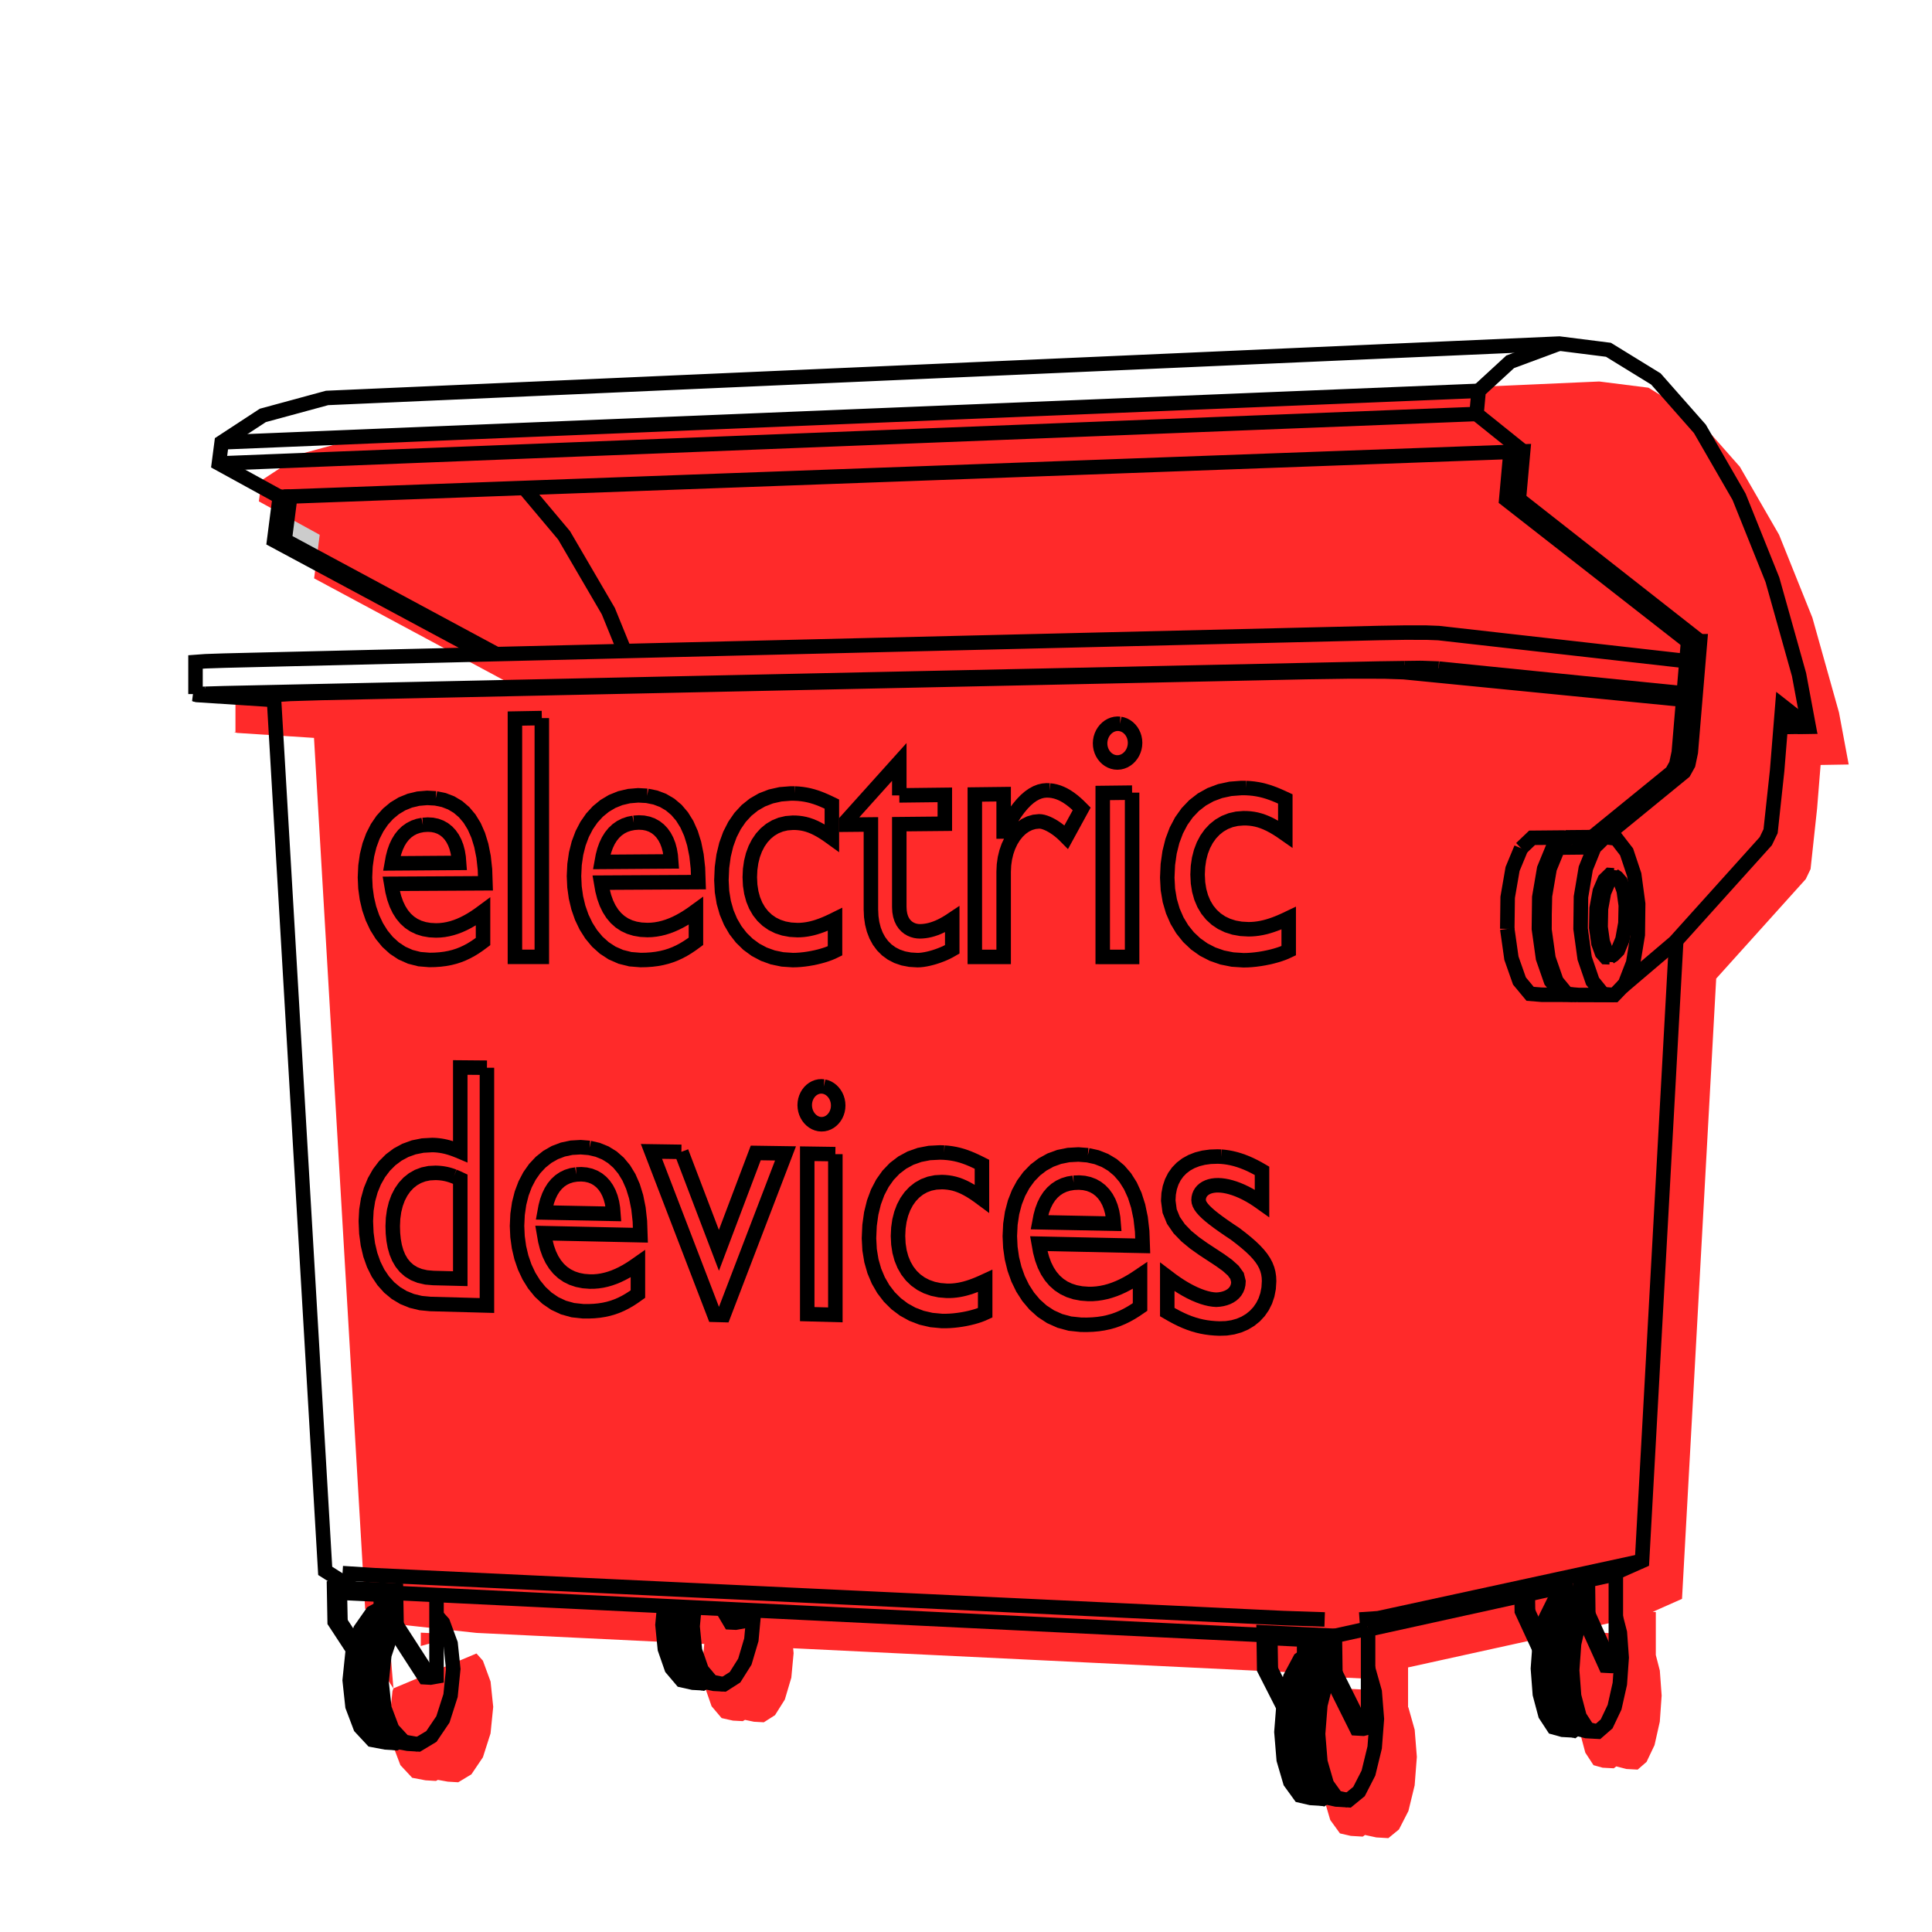 <?xml version="1.0" encoding="UTF-8" standalone="no"?>
<svg
   xmlns:dc="http://purl.org/dc/elements/1.1/"
   xmlns:cc="http://creativecommons.org/ns#"
   xmlns:rdf="http://www.w3.org/1999/02/22-rdf-syntax-ns#"
   xmlns:svg="http://www.w3.org/2000/svg"
   xmlns="http://www.w3.org/2000/svg"
   id="svg181"
   width="400"
   version="1.1"
   height="400">
  <defs
     id="defs185" />
  <g
     id="RenderLayer_LineSet">
    <g
       id="fills">
      <path
         style="fill:#cccccc;fill-opacity:1;stroke:none"
         id="path2"
         fill_rule="evenodd"
         d="m 90.376,334.486 v -4.261 z" />
      <path
         style="fill:#cccccc;fill-opacity:1;stroke:none"
         id="path4"
         fill_rule="evenodd"
         d="m 80.811,332.399 -0.881,-0.044 -1.087,0.586 z" />
      <path
         style="fill:#cccccc;fill-opacity:1;stroke:none"
         id="path6"
         fill_rule="evenodd"
         d="m 314.941,175.622 -1.78,4.29 -1.013,5.867 -0.084,6.532 z" />
      <path
         style="fill:#cccccc;fill-opacity:1;stroke:none"
         id="path8"
         fill_rule="evenodd"
         d="m 372.08,150.471 -3.211,-2.507 z" />
      <path
         style="fill:#cccccc;fill-opacity:1;stroke:none"
         id="path10"
         fill_rule="evenodd"
         d="m 349.497,132.842 -37.649,-29.409 0.889,-9.873 -132.056,4.827 -72.144,2.637 -48.442,1.771 -1.157,9.027 43.845,23.607 z" />
      <path
         style="fill:#ff2a2a;fill-opacity:1;stroke:none"
         id="path12"
         fill_rule="evenodd"
         d="m 98.651,338.075 47.157,2.286 -0.374,3.907 0.492,4.968 1.397,4.02 2.082,2.456 2.342,0.522 2.04,0.11 0.457,-0.265 1.855,0.39 2.046,0.111 2.312,-1.475 2.032,-3.227 1.346,-4.535 0.474,-5.073 -0.098,-1.017 15.26,0.739 90.441,4.384 0.098,7.062 3.981,7.824 -0.41,5.165 0.476,5.757 1.354,4.624 2.015,2.778 2.24,0.516 2.479,0.149 0.462,-0.336 2.347,0.505 2.488,0.149 2.2,-1.802 1.955,-3.818 1.292,-5.307 0.455,-5.9 -0.448,-5.617 -1.299,-4.602 -0.072,-0.105 v -8.195 l 31.782,-6.994 0.041,3.184 3.631,7.852 -0.296,4.049 0.401,5.291 1.139,4.268 1.697,2.59 1.876,0.522 2.317,0.126 0.529,-0.404 0.008,0.012 2.089,0.534 2.324,0.126 1.844,-1.606 1.648,-3.466 1.089,-4.849 0.384,-5.41 -0.377,-5.168 -0.832,-3.226 v -8.904 l -0.648,-0.028 6.073,-2.695 7.076,-128.419 18.544,-20.599 0.993,-2.07 1.354,-12.541 0.114,-1.423 0.613,-7.597 3.417,-0.057 2.399,-0.04 -2.009,-10.768 -5.51,-19.63 -6.901,-17.178 -8.117,-14.067 -9.107,-10.331 -9.817,-6.037 -10.185,-1.285 -2.587,0.114 -130.8,5.77 -119.57,5.274 -2.158,0.095 -13.303,3.616 -8.525,5.581 -0.57,4.372 12.6,6.918 -1.159,9.019 43.924,23.586 -54.268,1.298 -3.888,0.131 -2.054,0.152 v 6.644 l -0.291,0.01 0.61,0.177 15.943,1.032 10.59,180.305 4.748,3.003 z m 233.258,-0.019 -1.468,1.115 v -2.512 l 3.464,-0.762 1.82,0.079 0.039,2.667 -1.538,-0.483 z m -52.123,11.624 -1.506,1.078 v -3.432 l 4.97,0.242 0.039,2.512 -1.024,-0.277 z m -198.335,-0.118 -0.198,0.593 -0.578,5.582 0.578,5.376 1.641,4.334 2.446,2.626 2.76,0.522 2.159,0.129 0.402,-0.221 2.044,0.368 2.166,0.13 2.725,-1.641 2.384,-3.531 1.579,-4.933 0.556,-5.501 -0.549,-5.251 -1.586,-4.315 -1.329,-1.493 z m -1.101,-13.48 -2.912,0.447 0.128,7.105 3.885,5.928 z m 6.768,4.709 v -2.768 l 1.924,0.094 0.044,2.132 z" />
      <g
         id="RenderLayer_LineSet-0"
         transform="translate(0.912,-2.246)">
        <g
           id="strokes-8">
          <path
             id="path2-6"
             stroke-linejoin="mitter"
             d="m 251.92,241.721 -0.73,-0.029 -1.512,0.05 -1.412,0.193 -1.306,0.332 -1.195,0.467 -1.076,0.597 -0.952,0.723 -0.822,0.844 -0.686,0.963 -0.545,1.077 -0.396,1.186 -0.243,1.292 -0.082,1.393 0.285,2.169 0.787,1.932 1.189,1.723 1.493,1.546 1.695,1.395 1.799,1.275 1.801,1.183 1.702,1.119 1.501,1.084 1.199,1.078 0.795,1.099 0.287,1.15 -0.042,0.586 -0.124,0.536 -0.199,0.486 -0.269,0.438 -0.332,0.387 -0.39,0.339 -0.442,0.29 -0.488,0.24 -0.528,0.192 -0.563,0.143 -0.592,0.095 -0.614,0.047 -0.648,-0.047 -0.694,-0.108 -0.737,-0.171 -0.777,-0.234 -0.813,-0.297 -0.848,-0.36 -0.879,-0.425 -0.908,-0.488 -0.932,-0.554 -0.955,-0.618 -0.974,-0.684 -0.991,-0.75 v 7.292 l 0.978,0.565 0.942,0.507 0.913,0.451 0.889,0.396 0.873,0.344 0.862,0.295 0.859,0.247 0.861,0.202 0.871,0.159 0.886,0.118 0.909,0.079 0.937,0.044 1.441,-0.044 1.369,-0.208 1.287,-0.364 1.195,-0.514 1.092,-0.657 0.979,-0.794 0.856,-0.924 0.723,-1.046 0.581,-1.162 0.426,-1.27 0.264,-1.372 0.09,-1.467 -0.04,-0.858 -0.124,-0.821 -0.212,-0.793 -0.304,-0.774 -0.403,-0.763 -0.506,-0.76 -0.612,-0.768 -0.725,-0.783 -0.842,-0.808 -0.963,-0.84 -1.089,-0.883 -1.219,-0.933 -1.303,-0.87 -1.164,-0.801 -1.03,-0.737 -0.902,-0.679 -0.779,-0.625 -0.659,-0.577 -0.545,-0.533 -0.436,-0.494 -0.331,-0.461 -0.23,-0.431 -0.135,-0.408 -0.044,-0.389 0.032,-0.444 0.097,-0.419 0.158,-0.39 0.217,-0.359 0.274,-0.326 0.328,-0.289 0.381,-0.25 0.43,-0.209 0.477,-0.164 0.522,-0.118 0.565,-0.068 0.605,-0.017 0.592,0.033 0.63,0.079 0.666,0.126 0.698,0.176 0.729,0.226 0.756,0.278 0.782,0.331 0.804,0.385 0.824,0.441 0.841,0.498 0.855,0.557 0.867,0.616 v -6.73 l -0.814,-0.47 -0.803,-0.428 -0.792,-0.388 -0.782,-0.346 -0.773,-0.305 -0.765,-0.265 -0.757,-0.226 -0.751,-0.185 -0.744,-0.146 -0.738,-0.107 -0.734,-0.069"
             style="fill:none;stroke:#000000;stroke-width:3;stroke-linecap:butt;stroke-opacity:1" />
          <path
             id="path4-8"
             stroke-linejoin="mitter"
             d="m 224.319,241.426 -1.96,-0.157 -2.05,0.113 -1.927,0.39 -1.796,0.655 -1.652,0.908 -1.499,1.147 -1.333,1.374 -1.159,1.589 -0.972,1.791 -0.775,1.981 -0.568,2.159 -0.348,2.325 -0.119,2.479 0.109,2.312 0.323,2.26 0.535,2.183 0.743,2.077 0.947,1.944 1.149,1.784 1.346,1.597 1.541,1.381 1.732,1.137 1.921,0.866 2.106,0.567 2.289,0.238 1.256,0.007 1.187,-0.048 1.126,-0.105 1.074,-0.162 1.028,-0.219 0.99,-0.276 0.959,-0.334 0.936,-0.392 0.921,-0.45 0.912,-0.51 0.913,-0.568 0.919,-0.629 v -6.519 l -0.89,0.601 -0.887,0.554 -0.886,0.508 -0.885,0.458 -0.886,0.407 -0.887,0.355 -0.889,0.301 -0.893,0.245 -0.897,0.189 -0.902,0.13 -0.907,0.07 -0.915,0.008 -1.413,-0.107 -1.312,-0.248 -1.21,-0.389 -1.11,-0.529 -1.007,-0.666 -0.906,-0.804 -0.804,-0.941 -0.701,-1.077 -0.599,-1.212 -0.496,-1.346 -0.392,-1.48 -0.288,-1.613 9.997,0.212 9.998,0.213 1.516,0.032 -0.108,-3.015 -0.316,-2.751 -0.518,-2.487 -0.711,-2.225 -0.896,-1.963 -1.074,-1.702 -1.241,-1.441 -1.403,-1.182 -1.554,-0.923 -1.698,-0.667 -1.834,-0.41"
             style="fill:none;stroke:#000000;stroke-width:3;stroke-linecap:butt;stroke-opacity:1" />
          <path
             id="path6-6"
             stroke-linejoin="mitter"
             d="m 221.378,247.126 1.117,-0.044 1.036,0.084 0.966,0.214 0.893,0.338 0.817,0.459 0.738,0.574 0.656,0.685 0.57,0.79 0.483,0.892 0.392,0.988 0.299,1.08 0.201,1.166 0.102,1.248 -9.998,-0.197 -5.354,-0.105 0.243,-1.282 0.325,-1.181 0.405,-1.078 0.486,-0.973 0.566,-0.865 0.646,-0.754 0.725,-0.642 0.804,-0.528 0.882,-0.41 0.961,-0.291 1.039,-0.168"
             style="fill:none;stroke:#000000;stroke-width:3;stroke-linecap:butt;stroke-opacity:1" />
          <path
             id="path8-6"
             stroke-linejoin="mitter"
             d="m 194.549,240.88 -0.843,-0.03 -2.191,0.112 -2.041,0.396 -1.884,0.669 -1.718,0.931 -1.545,1.183 -1.365,1.425 -1.176,1.656 -0.98,1.876 -0.776,2.088 -0.565,2.288 -0.344,2.48 -0.117,2.662 0.127,2.392 0.373,2.263 0.606,2.121 0.828,1.964 1.037,1.794 1.235,1.61 1.421,1.411 1.594,1.199 1.757,0.971 1.907,0.729 2.045,0.473 2.172,0.201 0.795,0.003 0.815,-0.031 0.826,-0.062 0.828,-0.093 0.823,-0.12 0.808,-0.144 0.784,-0.167 0.753,-0.188 0.713,-0.205 0.663,-0.22 0.605,-0.234 0.539,-0.245 v -6.595 l -0.742,0.341 -0.718,0.31 -0.699,0.28 -0.68,0.248 -0.666,0.218 -0.653,0.187 -0.642,0.155 -0.636,0.125 -0.63,0.093 -0.628,0.062 -0.628,0.032 -0.631,-0.001 -1.487,-0.123 -1.389,-0.29 -1.287,-0.452 -1.178,-0.608 -1.063,-0.758 -0.941,-0.905 -0.813,-1.046 -0.68,-1.181 -0.54,-1.312 -0.393,-1.438 -0.24,-1.558 -0.082,-1.675 0.076,-1.645 0.223,-1.541 0.364,-1.429 0.496,-1.309 0.623,-1.183 0.743,-1.048 0.854,-0.905 0.96,-0.755 1.058,-0.596 1.15,-0.429 1.235,-0.254 1.312,-0.072 0.643,0.027 0.635,0.062 0.631,0.1 0.633,0.142 0.64,0.188 0.652,0.238 0.669,0.291 0.691,0.348 0.718,0.41 0.751,0.474 0.788,0.542 0.831,0.615 V 243.3 l -0.71,-0.356 -0.693,-0.332 -0.682,-0.308 -0.676,-0.281 -0.678,-0.254 -0.683,-0.226 -0.696,-0.196 -0.714,-0.166 -0.738,-0.134 -0.767,-0.1 -0.802,-0.067"
             style="fill:none;stroke:#000000;stroke-width:3;stroke-linecap:butt;stroke-opacity:1" />
          <path
             id="path10-7"
             stroke-linejoin="mitter"
             d="m 169.625,227.204 -0.467,-0.041 -0.467,0.031 -0.448,0.101 -0.426,0.166 -0.4,0.225 -0.368,0.279 -0.334,0.33 -0.293,0.374 -0.25,0.415 -0.202,0.45 -0.15,0.48 -0.092,0.507 -0.032,0.527 0.032,0.528 0.092,0.508 0.15,0.484 0.202,0.455 0.25,0.42 0.293,0.381 0.334,0.337 0.368,0.288 0.4,0.234 0.426,0.175 0.448,0.111 0.467,0.042 0.467,-0.03 0.449,-0.1 0.427,-0.164 0.4,-0.224 0.369,-0.28 0.335,-0.329 0.295,-0.374 0.251,-0.416 0.202,-0.45 0.151,-0.482 0.093,-0.507 0.032,-0.529 -0.032,-0.529 -0.093,-0.51 -0.151,-0.485 -0.202,-0.455 -0.251,-0.421 -0.295,-0.381 -0.335,-0.337 -0.369,-0.287 -0.4,-0.234 -0.427,-0.174 -0.449,-0.109"
             style="fill:none;stroke:#000000;stroke-width:3;stroke-linecap:butt;stroke-opacity:1" />
          <path
             id="path12-9"
             stroke-linejoin="mitter"
             d="m 172.039,241.199 -5.821,-0.086 v 10 10 10 3.208 l 5.821,0.157 v -10 -10 -10 -3.279"
             style="fill:none;stroke:#000000;stroke-width:3;stroke-linecap:butt;stroke-opacity:1" />
          <path
             id="path14"
             stroke-linejoin="mitter"
             d="m 140.162,240.725 -6.198,-0.093 3.588,9.335 3.588,9.334 3.587,9.334 2.241,5.829 1.932,0.052 3.577,-9.338 3.577,-9.338 3.578,-9.339 2.089,-5.455 -6.166,-0.092 -3.536,9.354 -3.535,9.354 -0.55,1.456 -3.561,-9.344 -3.561,-9.345 -0.65,-1.704"
             style="fill:none;stroke:#000000;stroke-width:3;stroke-linecap:butt;stroke-opacity:1" />
          <path
             id="path16"
             stroke-linejoin="mitter"
             d="m 121.136,239.91 -1.82,-0.15 -1.902,0.109 -1.79,0.377 -1.666,0.633 -1.534,0.875 -1.391,1.106 -1.239,1.325 -1.075,1.531 -0.903,1.726 -0.72,1.91 -0.527,2.081 -0.323,2.241 -0.111,2.389 0.101,2.227 0.301,2.178 0.497,2.103 0.689,2 0.88,1.873 1.066,1.718 1.25,1.538 1.43,1.329 1.609,1.094 1.783,0.833 1.955,0.543 2.125,0.228 1.165,0.005 1.102,-0.048 1.045,-0.102 0.997,-0.156 0.954,-0.212 0.918,-0.267 0.89,-0.322 0.869,-0.379 0.854,-0.435 0.847,-0.491 0.847,-0.549 0.853,-0.606 v -6.28 l -0.826,0.579 -0.823,0.535 -0.822,0.49 -0.822,0.442 -0.822,0.393 -0.823,0.342 -0.825,0.291 -0.829,0.237 -0.832,0.183 -0.837,0.126 -0.842,0.068 -0.85,0.009 -1.311,-0.102 -1.217,-0.238 -1.124,-0.374 -1.03,-0.508 -0.935,-0.641 -0.841,-0.774 -0.746,-0.906 -0.651,-1.037 -0.556,-1.167 -0.46,-1.297 -0.364,-1.426 -0.268,-1.554 9.998,0.213 9.967,0.212 -0.1,-2.904 -0.293,-2.65 -0.481,-2.396 -0.66,-2.143 -0.831,-1.89 -0.996,-1.638 -1.153,-1.388 -1.301,-1.138 -1.442,-0.889 -1.576,-0.641 -1.702,-0.394"
             style="fill:none;stroke:#000000;stroke-width:3;stroke-linecap:butt;stroke-opacity:1" />
          <path
             id="path18"
             stroke-linejoin="mitter"
             d="m 118.406,245.403 1.036,-0.043 0.962,0.081 0.897,0.205 0.829,0.326 0.758,0.441 0.685,0.552 0.608,0.66 0.53,0.761 0.448,0.859 0.364,0.951 0.277,1.04 0.187,1.123 0.094,1.203 -9.998,-0.197 -4.252,-0.084 0.226,-1.235 0.302,-1.139 0.376,-1.038 0.451,-0.938 0.526,-0.833 0.599,-0.728 0.673,-0.619 0.746,-0.509 0.82,-0.396 0.892,-0.28 0.964,-0.163"
             style="fill:none;stroke:#000000;stroke-width:3;stroke-linecap:butt;stroke-opacity:1" />
          <path
             id="path20"
             stroke-linejoin="mitter"
             d="m 99.904,223.306 -5.522,-0.048 v 10 7.433 l -0.547,-0.23 -0.529,-0.207 -0.512,-0.184 -0.498,-0.162 -0.485,-0.141 -0.475,-0.12 -0.468,-0.101 -0.461,-0.082 -0.459,-0.063 -0.456,-0.047 -0.458,-0.03 -0.46,-0.014 -1.967,0.108 -1.855,0.373 -1.731,0.625 -1.598,0.863 -1.451,1.085 -1.295,1.295 -1.126,1.49 -0.948,1.671 -0.756,1.84 -0.555,1.995 -0.341,2.136 -0.116,2.265 0.106,2.496 0.312,2.334 0.511,2.162 0.704,1.981 0.889,1.791 1.068,1.591 1.239,1.382 1.405,1.163 1.563,0.934 1.715,0.696 1.859,0.447 1.998,0.188 9.997,0.269 1.703,0.046 v -10 -10 -10 -10 -9.23"
             style="fill:none;stroke:#000000;stroke-width:3;stroke-linecap:butt;stroke-opacity:1" />
          <path
             id="path22"
             stroke-linejoin="mitter"
             d="m 93.057,245.804 0.428,0.172 0.441,0.193 0.456,0.213 v 10 10 0.603 l -5.561,-0.139 -1.5,-0.13 -1.328,-0.303 -1.166,-0.467 -1.01,-0.62 -0.863,-0.762 -0.723,-0.894 -0.591,-1.016 -0.466,-1.127 -0.35,-1.23 -0.241,-1.32 -0.139,-1.402 -0.045,-1.473 0.073,-1.633 0.215,-1.528 0.35,-1.415 0.479,-1.295 0.603,-1.168 0.718,-1.033 0.83,-0.891 0.933,-0.742 1.032,-0.585 1.123,-0.421 1.209,-0.25 1.288,-0.069 0.455,0.015 0.439,0.03 0.427,0.046 0.419,0.063 0.413,0.079 0.41,0.097 0.41,0.115 0.413,0.134 0.419,0.153"
             style="fill:none;stroke:#000000;stroke-width:3;stroke-linecap:butt;stroke-opacity:1" />
          <path
             id="path24"
             stroke-linejoin="mitter"
             d="m 257.003,165.403 -0.881,-0.008 -2.29,0.175 -2.133,0.462 -1.969,0.736 -1.796,0.999 -1.615,1.253 -1.426,1.494 -1.229,1.725 -1.024,1.945 -0.812,2.155 -0.589,2.355 -0.36,2.545 -0.122,2.724 0.132,2.442 0.39,2.303 0.633,2.152 0.865,1.985 1.085,1.806 1.29,1.611 1.485,1.404 1.666,1.182 1.836,0.944 1.993,0.694 2.138,0.427 2.27,0.146 0.831,-0.018 0.852,-0.054 0.863,-0.087 0.866,-0.117 0.86,-0.145 0.845,-0.17 0.82,-0.192 0.787,-0.212 0.745,-0.23 0.693,-0.243 0.633,-0.256 0.563,-0.265 v -6.743 l -0.775,0.369 -0.752,0.337 -0.73,0.305 -0.711,0.273 -0.696,0.24 -0.682,0.209 -0.672,0.177 -0.664,0.145 -0.659,0.112 -0.657,0.081 -0.656,0.049 -0.66,0.017 -1.553,-0.085 -1.453,-0.258 -1.345,-0.427 -1.231,-0.589 -1.111,-0.747 -0.983,-0.899 -0.851,-1.046 -0.71,-1.189 -0.564,-1.327 -0.411,-1.459 -0.252,-1.587 -0.085,-1.709 0.08,-1.684 0.233,-1.581 0.38,-1.471 0.519,-1.353 0.651,-1.226 0.776,-1.092 0.893,-0.949 1.003,-0.798 1.106,-0.638 1.202,-0.471 1.29,-0.294 1.372,-0.109 0.672,0.01 0.664,0.045 0.66,0.085 0.662,0.128 0.669,0.175 0.681,0.225 0.699,0.279 0.722,0.337 0.751,0.398 0.785,0.464 0.824,0.533 0.869,0.606 v -7.278 l -0.742,-0.344 -0.725,-0.321 -0.713,-0.295 -0.707,-0.269 -0.708,-0.241 -0.715,-0.212 -0.727,-0.182 -0.746,-0.149 -0.771,-0.117 -0.802,-0.081 -0.839,-0.046"
             style="fill:none;stroke:#000000;stroke-width:3;stroke-linecap:butt;stroke-opacity:1" />
          <path
             id="path26"
             stroke-linejoin="mitter"
             d="m 230.956,152.112 -0.488,-0.029 -0.488,0.046 -0.468,0.115 -0.445,0.181 -0.418,0.241 -0.385,0.296 -0.348,0.346 -0.307,0.391 -0.261,0.431 -0.211,0.466 -0.156,0.495 -0.097,0.52 -0.033,0.54 0.033,0.539 0.097,0.517 0.156,0.49 0.211,0.459 0.261,0.423 0.307,0.381 0.348,0.336 0.385,0.284 0.418,0.228 0.445,0.167 0.469,0.101 0.487,0.03 0.488,-0.044 0.469,-0.114 0.446,-0.18 0.418,-0.241 0.386,-0.295 0.35,-0.346 0.308,-0.391 0.262,-0.431 0.212,-0.467 0.157,-0.496 0.097,-0.522 0.034,-0.541 -0.034,-0.54 -0.097,-0.518 -0.157,-0.492 -0.212,-0.46 -0.262,-0.423 -0.308,-0.381 -0.35,-0.335 -0.386,-0.284 -0.418,-0.227 -0.446,-0.166 -0.469,-0.1"
             style="fill:none;stroke:#000000;stroke-width:3;stroke-linecap:butt;stroke-opacity:1" />
          <path
             id="path28"
             stroke-linejoin="mitter"
             d="m 233.478,166.352 -6.082,0.072 v 10 10 10 3.944 l 6.082,0.001 v -10 -10 -10 -4.017"
             style="fill:none;stroke:#000000;stroke-width:3;stroke-linecap:butt;stroke-opacity:1" />
          <path
             id="path30"
             stroke-linejoin="mitter"
             d="m 216.389,165.904 -0.606,-0.02 -0.712,0.061 -0.714,0.168 -0.717,0.278 -0.72,0.392 -0.723,0.508 -0.728,0.628 -0.731,0.752 -0.735,0.879 -0.739,1.008 -0.744,1.142 -0.749,1.279 -0.753,1.418 -0.135,0.001 v -7.73 l -5.968,0.071 v 10 10 10 3.626 h 5.968 v -10 -7.636 l 0.066,-1.419 0.192,-1.357 0.311,-1.285 0.42,-1.201 0.522,-1.105 0.616,-0.998 0.703,-0.878 0.779,-0.747 0.85,-0.604 0.911,-0.45 0.965,-0.282 1.01,-0.104 0.374,0.024 0.408,0.078 0.437,0.129 0.461,0.177 0.48,0.223 0.494,0.266 0.503,0.307 0.506,0.345 0.505,0.381 0.497,0.415 0.486,0.444 0.468,0.473 3.191,-5.84 -0.624,-0.625 -0.617,-0.569 -0.611,-0.512 -0.605,-0.457 -0.602,-0.401 -0.599,-0.346 -0.596,-0.29 -0.597,-0.236 -0.597,-0.181 -0.599,-0.127 -0.602,-0.073"
             style="fill:none;stroke:#000000;stroke-width:3;stroke-linecap:butt;stroke-opacity:1" />
          <path
             id="path32"
             stroke-linejoin="mitter"
             d="m 185.277,166.925 v -6.926 l -6.684,7.438 -4.324,4.811 v 0.742 l 5.131,-0.05 v 10 7.612 l 0.067,1.471 0.201,1.395 0.336,1.31 0.47,1.215 0.603,1.109 0.738,0.995 0.871,0.87 1.006,0.734 1.139,0.589 1.273,0.434 1.408,0.268 1.542,0.092 0.506,-0.019 0.55,-0.058 0.587,-0.094 0.614,-0.126 0.635,-0.159 0.645,-0.186 0.649,-0.214 0.644,-0.238 0.63,-0.259 0.608,-0.279 0.577,-0.297 0.539,-0.311 v -6.206 l -0.596,0.396 -0.588,0.361 -0.58,0.327 -0.573,0.292 -0.566,0.258 -0.561,0.224 -0.554,0.189 -0.549,0.155 -0.544,0.121 -0.54,0.086 -0.536,0.053 -0.533,0.018 -0.446,-0.024 -0.467,-0.076 -0.478,-0.134 -0.476,-0.199 -0.463,-0.269 -0.438,-0.346 -0.403,-0.428 -0.355,-0.516 -0.296,-0.61 -0.225,-0.71 -0.144,-0.816 -0.05,-0.929 -10e-4,-10 v -7.128 l 9.429,-0.092 v -5.978 l -9.428,0.112"
             style="fill:none;stroke:#000000;stroke-width:3;stroke-linecap:butt;stroke-opacity:1" />
          <path
             id="path34"
             stroke-linejoin="mitter"
             d="m 163.652,166.535 -0.824,-0.008 -2.143,0.169 -1.996,0.446 -1.842,0.711 -1.681,0.966 -1.511,1.211 -1.335,1.445 -1.15,1.668 -0.959,1.882 -0.759,2.085 -0.552,2.278 -0.337,2.462 -0.114,2.635 0.124,2.362 0.365,2.229 0.593,2.081 0.809,1.921 1.015,1.747 1.208,1.559 1.389,1.358 1.56,1.143 1.718,0.914 1.865,0.671 2,0.413 2.124,0.142 0.777,-0.018 0.797,-0.052 0.808,-0.084 0.81,-0.114 0.805,-0.14 0.79,-0.164 0.767,-0.186 0.736,-0.205 0.697,-0.222 0.649,-0.236 0.592,-0.247 0.526,-0.256 v -6.522 l -0.725,0.357 -0.703,0.326 -0.683,0.294 -0.665,0.264 -0.651,0.233 -0.638,0.202 -0.629,0.171 -0.621,0.14 -0.617,0.109 -0.614,0.078 -0.614,0.047 -0.617,0.017 -1.454,-0.083 -1.359,-0.25 -1.259,-0.412 -1.151,-0.57 -1.04,-0.723 -0.92,-0.87 -0.796,-1.012 -0.665,-1.15 -0.527,-1.283 -0.385,-1.412 -0.235,-1.535 -0.08,-1.654 0.074,-1.629 0.219,-1.529 0.355,-1.423 0.486,-1.309 0.609,-1.186 0.726,-1.056 0.836,-0.918 0.939,-0.771 1.035,-0.617 1.124,-0.455 1.207,-0.284 1.284,-0.105 0.629,0.009 0.621,0.045 0.617,0.082 0.619,0.124 0.626,0.169 0.638,0.218 0.654,0.27 0.675,0.326 0.703,0.386 0.734,0.449 0.77,0.515 0.813,0.586 v -7.039 l -0.694,-0.333 -0.678,-0.31 -0.666,-0.286 -0.662,-0.26 -0.662,-0.234 -0.669,-0.205 -0.681,-0.176 -0.698,-0.145 -0.721,-0.113 -0.75,-0.079 -0.785,-0.045"
             style="fill:none;stroke:#000000;stroke-width:3;stroke-linecap:butt;stroke-opacity:1" />
          <path
             id="path36"
             stroke-linejoin="mitter"
             d="m 133.061,167.012 -1.836,-0.101 -1.918,0.161 -1.806,0.427 -1.681,0.68 -1.547,0.92 -1.404,1.149 -1.249,1.364 -1.085,1.567 -0.911,1.758 -0.726,1.937 -0.531,2.104 -0.327,2.259 -0.111,2.403 0.102,2.234 0.303,2.18 0.501,2.098 0.696,1.991 0.887,1.857 1.076,1.697 1.261,1.511 1.443,1.296 1.622,1.056 1.799,0.788 1.972,0.494 2.144,0.171 1.175,-0.026 1.111,-0.077 1.055,-0.131 1.005,-0.184 0.963,-0.239 0.927,-0.292 0.897,-0.348 0.877,-0.404 0.862,-0.46 0.854,-0.516 0.854,-0.574 0.861,-0.632 v -6.308 l -0.833,0.605 -0.831,0.56 -0.829,0.513 -0.829,0.466 -0.829,0.417 -0.831,0.366 -0.832,0.314 -0.836,0.261 -0.839,0.206 -0.845,0.149 -0.85,0.091 -0.856,0.032 -1.323,-0.067 -1.228,-0.207 -1.134,-0.345 -1.039,-0.482 -0.943,-0.619 -0.849,-0.755 -0.752,-0.89 -0.657,-1.024 -0.561,-1.157 -0.464,-1.29 -0.367,-1.423 -0.271,-1.553 10,-0.055 10.141,-0.056 -0.1,-2.914 -0.297,-2.654 -0.484,-2.393 -0.666,-2.135 -0.839,-1.876 -1.005,-1.619 -1.162,-1.362 -1.313,-1.108 -1.455,-0.854 -1.59,-0.602 -1.717,-0.35"
             style="fill:none;stroke:#000000;stroke-width:3;stroke-linecap:butt;stroke-opacity:1" />
          <path
             id="path38"
             stroke-linejoin="mitter"
             d="m 130.307,172.603 1.046,-0.071 0.97,0.055 0.905,0.182 0.836,0.305 0.765,0.423 0.69,0.536 0.614,0.646 0.535,0.75 0.452,0.851 0.367,0.946 0.279,1.037 0.189,1.123 0.095,1.205 -9.999,0.071 -4.376,0.031 0.228,-1.247 0.304,-1.151 0.38,-1.054 0.455,-0.954 0.53,-0.851 0.605,-0.747 0.678,-0.64 0.753,-0.531 0.827,-0.42 0.899,-0.305 0.973,-0.19"
             style="fill:none;stroke:#000000;stroke-width:3;stroke-linecap:butt;stroke-opacity:1" />
          <path
             id="path40"
             stroke-linejoin="mitter"
             d="m 111.267,150.915 -5.569,0.101 v 10 10 10 10 9.336 l 5.569,0.001 v -10 -10 -10 -10 -9.438"
             style="fill:none;stroke:#000000;stroke-width:3;stroke-linecap:butt;stroke-opacity:1" />
          <path
             id="path42"
             stroke-linejoin="mitter"
             d="m 89.304,167.541 -1.778,-0.1 -1.858,0.158 -1.747,0.42 -1.628,0.669 -1.499,0.905 -1.358,1.13 -1.21,1.342 -1.051,1.542 -0.882,1.73 -0.703,1.906 -0.514,2.07 -0.316,2.224 -0.108,2.364 0.098,2.199 0.294,2.144 0.485,2.065 0.674,1.96 0.859,1.827 1.042,1.67 1.22,1.486 1.398,1.276 1.571,1.039 1.741,0.776 1.91,0.485 2.075,0.169 1.138,-0.025 1.076,-0.077 1.022,-0.129 0.973,-0.181 0.932,-0.234 0.897,-0.288 0.869,-0.343 0.848,-0.397 0.835,-0.452 0.827,-0.508 0.826,-0.565 0.834,-0.622 v -6.206 l -0.807,0.595 -0.804,0.55 -0.803,0.506 -0.802,0.458 -0.803,0.41 -0.804,0.361 -0.806,0.309 -0.809,0.256 -0.813,0.203 -0.817,0.146 -0.823,0.09 -0.829,0.031 -1.281,-0.066 -1.189,-0.203 -1.098,-0.34 -1.005,-0.474 -0.914,-0.61 -0.821,-0.742 -0.729,-0.876 -0.636,-1.008 -0.543,-1.139 -0.45,-1.269 -0.355,-1.399 -0.262,-1.529 10,-0.055 9.5,-0.053 -0.097,-2.867 -0.287,-2.611 -0.47,-2.355 -0.644,-2.1 -0.812,-1.846 -0.973,-1.593 -1.125,-1.341 -1.271,-1.09 -1.409,-0.841 -1.539,-0.592 -1.662,-0.345"
             style="fill:none;stroke:#000000;stroke-width:3;stroke-linecap:butt;stroke-opacity:1" />
          <path
             id="path44"
             stroke-linejoin="mitter"
             d="m 86.637,173.042 1.013,-0.069 0.939,0.054 0.876,0.179 0.809,0.3 0.741,0.416 0.669,0.528 0.594,0.635 0.518,0.739 0.437,0.837 0.356,0.93 0.27,1.021 0.183,1.105 0.092,1.186 -10,0.071 -3.918,0.027 0.22,-1.227 0.295,-1.132 0.368,-1.037 0.44,-0.938 0.513,-0.838 0.586,-0.735 0.657,-0.63 0.729,-0.522 0.8,-0.413 0.872,-0.3 0.941,-0.187"
             style="fill:none;stroke:#000000;stroke-width:3;stroke-linecap:butt;stroke-opacity:1" />
        </g>
      </g>
    </g>
    <g
       style="display:inline"
       id="strokes">
      <path
         style="fill:none;stroke:#000000;stroke-width:3;stroke-linecap:butt;stroke-opacity:1"
         id="path15"
         stroke-linejoin="mitter"
         d="m 327.489,330.793 -1.538,-0.483 -1.983,1.512 -1.691,3.431 -0.111,0.471 -1.025,4.364 -0.306,4.199 -0.094,1.294 0.4,5.294 1.136,4.272 1.691,2.592 1.87,0.522 0.529,-0.404" />
      <path
         style="fill:none;stroke:#000000;stroke-width:3;stroke-linecap:butt;stroke-opacity:1"
         id="path17"
         stroke-linejoin="mitter"
         d="m 325.199,356.061 -0.785,-0.224 -1.449,-2.228 -0.973,-3.665 -0.342,-4.539 0.088,-1.203 0.254,-3.507 0.174,-0.74 0.799,-3.407 1.449,-2.948 1.701,-1.303" />
      <path
         style="fill:none;stroke:#000000;stroke-width:3;stroke-linecap:butt;stroke-opacity:1"
         id="path19"
         stroke-linejoin="mitter"
         d="m 325.951,330.31 -2.317,-0.104 -1.468,1.115 -0.521,0.396 -0.762,1.54 -0.935,1.888 -0.974,4.13 -0.165,0.701 -0.105,1.439 -0.296,4.049 0.401,5.291 1.139,4.268 1.697,2.59 1.876,0.522 2.317,0.126" />
      <path
         style="fill:none;stroke:#000000;stroke-width:3;stroke-linecap:butt;stroke-opacity:1"
         id="path21"
         stroke-linejoin="mitter"
         d="m 327.493,331.074 -1.118,0.856 -0.03,0.06 -0.152,0.311 -0.009,0.018 -1.495,3.046 -1.132,4.839 -0.399,5.498 0.399,5.298 1.132,4.275 0.51,0.786 0.348,0.534 0.82,1.262 0.008,0.012 2.089,0.534 2.324,0.126 1.844,-1.606 1.648,-3.466 1.089,-4.849 0.384,-5.41 -0.377,-5.168 -0.832,-3.226" />
      <path
         style="fill:none;stroke:#000000;stroke-width:3;stroke-linecap:butt;stroke-opacity:1"
         id="path23"
         stroke-linejoin="mitter"
         d="m 327.606,334.286 -0.581,1.187 -1.128,4.844 -0.397,5.501 0.397,5.303 1.128,4.278 0.052,0.08 0.481,0.743 0.101,0.156 0.213,0.329 0.833,1.288 2.083,0.534" />
      <path
         style="fill:none;stroke:#000000;stroke-width:3;stroke-linecap:butt;stroke-opacity:1"
         id="path25"
         stroke-linejoin="mitter"
         d="m 315.032,330.379 0.041,3.184 3.631,7.852" />
      <path
         style="fill:none;stroke:#000000;stroke-width:3;stroke-linecap:butt;stroke-opacity:1"
         id="path27"
         stroke-linejoin="mitter"
         d="m 316.366,333.622 -0.052,-3.525" />
      <path
         style="fill:none;stroke:#000000;stroke-width:3;stroke-linecap:butt;stroke-opacity:1"
         id="path29"
         stroke-linejoin="mitter"
         d="m 315.073,333.563 1.293,0.059 2.608,5.653" />
      <path
         style="fill:none;stroke:#000000;stroke-width:3;stroke-linecap:butt;stroke-opacity:1"
         id="path31"
         stroke-linejoin="mitter"
         d="m 325.63,328.047 1.82,0.079 0.039,2.667 0.004,0.281 0.019,1.287 0.005,0.373 0.002,0.17 0.018,1.231 0.069,0.151 2.688,5.937 0.688,1.517 1.412,3.119 0.056,0.003 0.865,0.043 0.375,0.018 0.854,-0.215 v -9.904 -8.904 l -0.648,-0.028" />
      <path
         style="fill:none;stroke:#000000;stroke-width:3;stroke-linecap:butt;stroke-opacity:1"
         id="path33"
         stroke-linejoin="mitter"
         d="m 334.544,325.9 -1.436,0.316 -4.353,0.956 0.002,0.186 0.038,3.079 0.024,1.921 0.023,1.837" />
      <path
         style="fill:none;stroke:#000000;stroke-width:3;stroke-linecap:butt;stroke-opacity:1"
         id="path35"
         stroke-linejoin="mitter"
         d="m 333.69,344.923 -2.966,-6.563 -1.882,-4.165 -0.177,-0.008 -1.128,-0.052" />
      <path
         style="fill:none;stroke:#000000;stroke-width:3;stroke-linecap:butt;stroke-opacity:1"
         id="path37"
         stroke-linejoin="mitter"
         d="m 143.701,346.2 -0.035,-0.008 -1.781,-2.112 -1.195,-3.452 -0.42,-4.262 0.096,-1.006 0.257,-2.7" />
      <path
         style="fill:none;stroke:#000000;stroke-width:3;stroke-linecap:butt;stroke-opacity:1"
         id="path39"
         stroke-linejoin="mitter"
         d="m 139.584,332.61 -0.131,1.377 -0.242,2.534 0.491,4.971 1.395,4.023 2.078,2.458 2.337,0.521 0.457,-0.265" />
      <path
         style="fill:none;stroke:#000000;stroke-width:3;stroke-linecap:butt;stroke-opacity:1"
         id="path41"
         stroke-linejoin="mitter"
         d="m 137.533,332.511 -0.374,3.907 0.492,4.968 1.397,4.02 2.082,2.456 2.342,0.522 2.04,0.11" />
      <path
         style="fill:none;stroke:#000000;stroke-width:3;stroke-linecap:butt;stroke-opacity:1"
         id="path43"
         stroke-linejoin="mitter"
         d="m 141.709,332.713 -0.234,2.461 -0.022,0.229 -0.116,1.224 0.49,4.975 1.392,4.026 0.482,0.572 1.163,1.379 0.428,0.508 0.677,0.142 1.855,0.39 2.046,0.111 2.312,-1.475 2.032,-3.227 1.346,-4.535 0.474,-5.073 -0.098,-1.017" />
      <path
         style="fill:none;stroke:#000000;stroke-width:3;stroke-linecap:butt;stroke-opacity:1"
         id="path45"
         stroke-linejoin="mitter"
         d="m 143.767,332.813 -0.372,3.917 0.489,4.978 1.39,4.029 0.517,0.616 0.122,0.144 0.141,0.168 0.856,1.018 0.433,0.515 2.527,0.532" />
      <path
         style="fill:none;stroke:#000000;stroke-width:3;stroke-linecap:butt;stroke-opacity:1"
         id="path47"
         stroke-linejoin="mitter"
         d="m 149.515,333.091 0.321,0.543 1.212,2.05 0.125,0.211 0.579,0.029 0.561,0.027 0.53,-0.095 0.524,-0.094 v -2.484" />
      <path
         style="fill:none;stroke:#000000;stroke-width:3;stroke-linecap:butt;stroke-opacity:1"
         id="path49"
         stroke-linejoin="mitter"
         d="m 152.313,335.951 -0.486,-0.823 -0.701,-1.186 -0.469,-0.795" />
      <path
         style="fill:none;stroke:#000000;stroke-width:3;stroke-linecap:butt;stroke-opacity:1"
         id="path51"
         stroke-linejoin="mitter"
         d="m 70.916,325.701 6.479,0.416 9.988,0.472 9.989,0.471 9.989,0.471 9.989,0.471 9.989,0.471 9.064,0.428 1.955,0.092 4.112,0.194 0.061,0.003 0.856,0.04 3.955,0.187 3.191,0.151 0.922,0.043 1.912,0.09 2.223,0.105 9.988,0.471 2.762,0.131 9.989,0.471 9.988,0.471 9.989,0.471 9.989,0.471 9.989,0.472 9.989,0.471 9.989,0.471 9.989,0.471 9.989,0.471 7.45,0.352 8.571,0.285" />
      <path
         style="fill:none;stroke:#000000;stroke-width:3;stroke-linecap:butt;stroke-opacity:1"
         id="path53"
         stroke-linejoin="mitter"
         d="m 348.489,144.87 -8.419,-0.83 -9.952,-0.982 -9.952,-0.981 -9.951,-0.981 -9.952,-0.982 -4.452,-0.439 -5.19,-0.512 -4.045,-0.134 -7.378,-0.006 -8.692,0.125 -9.998,0.213 -9.997,0.212 -9.998,0.212 -9.998,0.212 -9.998,0.212 -9.997,0.213 -9.998,0.212 -9.998,0.212 -9.997,0.212 -9.998,0.213 -5.796,0.123 -9.997,0.212 -9.998,0.212 -9.998,0.212 -2.239,0.048 -9.998,0.212 -6.708,0.142 -9.997,0.213 -0.22,0.004 -9.998,0.213 -9.997,0.212 -9.998,0.212 -9.097,0.193 -0.926,0.028 -5.476,0.163 -3.409,0.221" />
      <path
         style="fill:none;stroke:#000000;stroke-width:3;stroke-linecap:butt;stroke-opacity:1"
         id="path55"
         stroke-linejoin="mitter"
         d="m 42.529,143.637 3.888,-0.117 9.998,-0.213 9.147,-0.196 9.998,-0.214 9.997,-0.213 9.998,-0.214 10.071,-0.215 9.463,-0.202 9.998,-0.214 3.28,-0.07 9.997,-0.214 9.998,-0.214 9.998,-0.213 2.364,-0.051 9.998,-0.213 9.998,-0.214 9.997,-0.214 9.998,-0.213 9.998,-0.214 9.997,-0.214 9.998,-0.214 9.998,-0.213 9.998,-0.214 9.997,-0.214 9.998,-0.213 9.998,-0.214 4.67,-0.1 5.412,-0.078" />
      <path
         style="fill:none;stroke:#000000;stroke-width:3;stroke-linecap:butt;stroke-opacity:1"
         id="path57"
         stroke-linejoin="mitter"
         d="m 349.159,136.872 -9.936,-1.123 -9.937,-1.124 -9.937,-1.123 -9.936,-1.124 -9.937,-1.123 -1.622,-0.183 -2.499,-0.095 -4.576,-0.004 -5.412,0.088 -9.997,0.239 -9.997,0.24 -9.997,0.239 -9.997,0.239 -9.997,0.239 -9.997,0.239 -9.998,0.239 -9.997,0.24 -9.997,0.239 -9.997,0.239 -9.997,0.239 -9.997,0.239 -4.678,0.112 -9.997,0.239 -9.997,0.24 -9.997,0.239 -1.422,0.034 -9.997,0.239 -9.997,0.239 -6.534,0.156 -2.098,0.051 -9.997,0.239 -9.997,0.239 -9.997,0.239 -9.997,0.239 -9.998,0.239 -4.282,0.103 -3.888,0.131 -2.054,0.152 v 6.644" />
      <path
         style="fill:none;stroke:#000000;stroke-width:3;stroke-linecap:butt;stroke-opacity:1"
         id="path59"
         stroke-linejoin="mitter"
         d="m 40.475,143.773 2.054,-0.136 -2.054,0.068 -0.291,0.01 0.61,0.177 9.979,0.646 5.964,0.386" />
      <path
         style="fill:none;stroke:#000000;stroke-width:3;stroke-linecap:butt;stroke-opacity:1"
         id="path61"
         stroke-linejoin="mitter"
         d="m 56.677,143.891 0.06,1.033 0.587,9.983 0.586,9.983 0.586,9.983 0.587,9.982 0.586,9.983 0.586,9.983 0.586,9.983 0.587,9.983 0.586,9.982 0.586,9.983 0.587,9.983 0.586,9.983 0.586,9.983 0.586,9.982 0.587,9.983 0.586,9.983 0.586,9.983 0.623,10.597 4.748,3.003 1.005,0.636" />
      <path
         style="fill:none;stroke:#000000;stroke-width:3;stroke-linecap:butt;stroke-opacity:1"
         id="path63"
         stroke-linejoin="mitter"
         d="m 40.475,143.773 0.319,0.119" />
      <path
         style="fill:none;stroke:#000000;stroke-width:3;stroke-linecap:butt;stroke-opacity:1"
         id="path65"
         stroke-linejoin="mitter"
         d="m 333.202,326.18 0.694,-0.308 6.073,-2.695 0.55,-9.985 0.551,-9.985 0.55,-9.984 0.55,-9.985 0.55,-9.985 0.55,-9.985 0.551,-9.985 0.55,-9.985 0.55,-9.985 0.55,-9.984 0.55,-9.985 0.551,-9.985 0.473,-8.601" />
      <path
         style="fill:none;stroke:#000000;stroke-width:3;stroke-linecap:butt;stroke-opacity:1"
         id="path67"
         stroke-linejoin="mitter"
         d="m 339.969,323.177 -9.772,2.121 -1.597,0.347 -6.434,1.396 -3.272,0.71 -3.885,0.844 -9.772,2.121 -9.772,2.121 -9.773,2.121 -0.358,0.078 -3.868,0.262" />
      <path
         style="fill:none;stroke:#000000;stroke-width:3;stroke-linecap:butt;stroke-opacity:1"
         id="path69"
         stroke-linejoin="mitter"
         d="m 81.991,329.818 1.242,0.06 5.937,0.288 1.206,0.059 9.988,0.484 9.988,0.484 9.989,0.484 9.988,0.484 7.204,0.35 1.065,0.051 0.986,0.048 0.147,0.007 0.892,0.043 0.717,0.035 0.369,0.018 0.746,0.036 0.015,10e-4 1.297,0.063 5.748,0.278 0.268,0.013 0.874,0.043 0.392,0.019 0.762,0.037 0.417,0.02 0.627,0.03 0.512,0.025 0.535,0.026 2.034,0.099 9.988,0.484 5.272,0.255 9.989,0.485 9.988,0.484 9.988,0.484 9.988,0.484 9.989,0.484 9.988,0.484 9.988,0.485 9.989,0.484 10.534,0.51" />
      <path
         style="fill:none;stroke:#000000;stroke-width:3;stroke-linecap:butt;stroke-opacity:1"
         id="path71"
         stroke-linejoin="mitter"
         d="m 297.854,138.423 9.928,1.002 9.949,1.005 9.95,1.005 9.949,1.005 2.44,0.247 8.529,0.861" />
      <path
         style="fill:none;stroke:#000000;stroke-width:3;stroke-linecap:butt;stroke-opacity:1"
         id="path73"
         stroke-linejoin="mitter"
         d="m 294.215,138.291 -3.436,0.044 4.576,0.003 2.499,0.085 -3.639,-0.132" />
      <path
         style="fill:none;stroke:#000000;stroke-width:3;stroke-linecap:butt;stroke-opacity:1"
         id="path75"
         stroke-linejoin="mitter"
         d="m 349.497,132.842 -7.88,-6.156 -7.881,-6.156 -7.881,-6.156 -7.88,-6.155 -6.127,-4.786 0.889,-9.873 -9.993,0.365 -9.994,0.366 -9.993,0.365 -9.993,0.365 -9.994,0.365 -9.993,0.366 -9.993,0.365 -9.994,0.365 -9.993,0.366 -9.993,0.365 -9.994,0.365 -9.993,0.366 -9.993,0.365 -2.143,0.078 -9.993,0.366 -9.994,0.365 -9.993,0.365 -9.993,0.365 -9.994,0.366 -9.993,0.365 -9.993,0.365 -2.191,0.08 -9.993,0.366 -9.993,0.365 -9.994,0.365 -9.993,0.366 -8.469,0.309 -1.157,9.027 8.805,4.741 8.805,4.74 8.805,4.741 8.805,4.741 8.625,4.644" />
      <path
         style="fill:none;stroke:#000000;stroke-width:3;stroke-linecap:butt;stroke-opacity:1"
         id="path77"
         stroke-linejoin="mitter"
         d="m 45.32,95.957 2.196,-0.087 9.992,-0.393 9.993,-0.393 9.992,-0.393 9.992,-0.393 9.992,-0.394 9.993,-0.393 9.992,-0.393 9.992,-0.393 9.992,-0.393 9.993,-0.393 9.992,-0.394 9.992,-0.393 1.972,-0.077 9.992,-0.394 9.993,-0.393 9.992,-0.393 9.992,-0.393 9.992,-0.393 9.993,-0.393 9.992,-0.394 9.992,-0.393 9.992,-0.393 9.993,-0.393 9.992,-0.393 9.992,-0.393 9.992,-0.394 3.761,-0.148 2.646,-0.104" />
      <path
         style="fill:none;stroke:#000000;stroke-width:3;stroke-linecap:butt;stroke-opacity:1"
         id="path79"
         stroke-linejoin="mitter"
         d="m 372.08,150.471 2.399,-0.04 -1.834,-9.83 -0.175,-0.938 -2.702,-9.628 -2.703,-9.628 -0.105,-0.374 -3.728,-9.279 -3.173,-7.899 -4.998,-8.661 -3.119,-5.406 -6.613,-7.501 -2.494,-2.83 -8.519,-5.239 -1.298,-0.798 -9.921,-1.252 -0.264,-0.033 -2.587,0.114 -9.99,0.441 -9.99,0.441 -9.99,0.44 -9.991,0.441 -9.99,0.441 -9.99,0.44 -9.991,0.441 -9.99,0.441 -9.99,0.44 -9.99,0.441 -9.991,0.441 -9.99,0.44 -10.917,0.482 -9.99,0.441 -9.99,0.44 -9.99,0.441 -9.991,0.441 -9.99,0.44 -9.99,0.441 -9.991,0.441 -9.99,0.44 -9.99,0.441 -9.99,0.441 -9.991,0.44 -9.677,0.427 -2.158,0.095 -9.65,2.623 -3.653,0.993 -8.366,5.477 -0.159,0.104 -0.57,4.372 8.765,4.812 3.835,2.106 -1.159,9.019 8.811,4.731 8.81,4.731 8.81,4.73 8.81,4.731 8.683,4.663" />
      <path
         style="fill:none;stroke:#000000;stroke-width:3;stroke-linecap:butt;stroke-opacity:1"
         id="path81"
         stroke-linejoin="mitter"
         d="m 129.311,134.795 -3.366,-8.266 -5.041,-8.637 -4.116,-7.051 -6.434,-7.655 -1.817,-2.162" />
      <path
         style="fill:none;stroke:#000000;stroke-width:3;stroke-linecap:butt;stroke-opacity:1"
         id="path83"
         stroke-linejoin="mitter"
         d="m 45.89,91.585 2.196,-0.09 9.991,-0.41 9.992,-0.409 9.991,-0.41 9.992,-0.41 9.992,-0.409 9.991,-0.41 9.992,-0.409 9.992,-0.41 9.991,-0.41 9.992,-0.409 9.991,-0.41 9.992,-0.41 1.921,-0.078 9.992,-0.41 9.992,-0.409 9.991,-0.41 9.992,-0.41 9.991,-0.409 9.992,-0.41 9.992,-0.409 9.991,-0.41 9.992,-0.41 9.992,-0.409 9.991,-0.41 9.992,-0.409 9.991,-0.41 3.697,-0.152 2.645,-0.108" />
      <path
         style="fill:none;stroke:#000000;stroke-width:3;stroke-linecap:butt;stroke-opacity:1"
         id="path85"
         stroke-linejoin="mitter"
         d="m 58.938,111.822 -2.177,0.072" />
      <path
         style="fill:none;stroke:#000000;stroke-width:3;stroke-linecap:butt;stroke-opacity:1"
         id="path87"
         stroke-linejoin="mitter"
         d="m 57.92,102.875 2.175,-0.08" />
      <path
         style="fill:none;stroke:#000000;stroke-width:3;stroke-linecap:butt;stroke-opacity:1"
         id="path89"
         stroke-linejoin="mitter"
         d="m 335.822,204.367 4.248,-3.611 6.709,-5.702 0.266,-0.296 6.691,-7.432 6.691,-7.433 5.162,-5.734 0.993,-2.07 1.073,-9.943 0.281,-2.598 0.114,-1.423 0.613,-7.597 0.206,-2.564 0.147,-1.819 5.463,4.286" />
      <path
         style="fill:none;stroke:#000000;stroke-width:3;stroke-linecap:butt;stroke-opacity:1"
         id="path91"
         stroke-linejoin="mitter"
         d="m 368.663,150.528 3.417,-0.057 -3.211,-2.507" />
      <path
         style="fill:none;stroke:#000000;stroke-width:3;stroke-linecap:butt;stroke-opacity:1"
         id="path93"
         stroke-linejoin="mitter"
         d="m 315.349,93.464 -7.795,-6.264 -1.853,-1.489 0.438,-4.795 6.53,-6.009 9.375,-3.479 0.789,-0.293" />
      <path
         style="fill:none;stroke:#000000;stroke-width:3;stroke-linecap:butt;stroke-opacity:1"
         id="path95"
         stroke-linejoin="mitter"
         d="m 351.979,132.786 -7.867,-6.174 -7.867,-6.173 -7.867,-6.174 -7.866,-6.173 -6.049,-4.746" />
      <path
         style="fill:none;stroke:#000000;stroke-width:3;stroke-linecap:butt;stroke-opacity:1"
         id="path97"
         stroke-linejoin="mitter"
         d="m 311.848,103.433 2.615,-0.087 0.886,-9.882 -2.612,0.096" />
      <path
         style="fill:none;stroke:#000000;stroke-width:3;stroke-linecap:butt;stroke-opacity:1"
         id="path99"
         stroke-linejoin="mitter"
         d="m 332.191,173.292 7.741,-6.329 0.138,-0.113 7.742,-6.329 0.826,-0.676 0.368,-0.662 0.533,-0.961 0.524,-2.486 0.41,-4.905 0.432,-5.181 0.71,-8.5 0.208,-2.493 0.156,-1.871 -2.482,0.056 -0.338,4.03 -0.195,2.33 -0.365,4.346 -0.11,1.322 -0.03,0.351 -0.04,0.475 -0.434,5.176 -0.411,4.901 -0.526,2.485 -0.904,1.621 -6.074,4.945 -7.756,6.313 -2.676,2.179" />
      <path
         style="fill:none;stroke:#000000;stroke-width:3;stroke-linecap:butt;stroke-opacity:1"
         id="path101"
         stroke-linejoin="mitter"
         d="m 329.584,175.423 -2.155,0.018 -0.23,0.002 -0.177,0.002 0.109,-0.088 0.141,-0.116 0.711,-0.578" />
      <path
         style="fill:none;stroke:#000000;stroke-width:3;stroke-linecap:butt;stroke-opacity:1"
         id="path103"
         stroke-linejoin="mitter"
         d="m 319.744,192.114 -0.001,0.181 0.852,6.101 1.371,3.94 0.279,0.804 2.186,2.662 1.302,0.107 1.08,0.089 7.426,0.015 1.583,-1.646 0.608,-0.633 1.173,-3.027 0.525,-1.357 0.958,-5.822 0.079,-6.39 -0.812,-6.016 -1.584,-4.745 -2.127,-2.757 -2.354,-0.328 h -0.097 l -2.553,0.024 -4.796,0.043 -0.178,0.172 -2.068,2 -0.633,1.545 -1.132,2.765 -1.005,5.893 -0.005,0.278" />
      <path
         style="fill:none;stroke:#000000;stroke-width:3;stroke-linecap:butt;stroke-opacity:1"
         id="path105"
         stroke-linejoin="mitter"
         d="m 334.239,206.013 -0.322,-0.027 -2.035,-0.169 -0.662,-0.817 -1.502,-1.852 -1.633,-4.756 -0.843,-6.116 0.082,-6.578 0.626,-3.72 0.368,-2.189 1.747,-4.32 2.223,-2.177" />
      <path
         style="fill:none;stroke:#000000;stroke-width:3;stroke-linecap:butt;stroke-opacity:1"
         id="path107"
         stroke-linejoin="mitter"
         d="m 319.826,185.734 -0.003,0.266 -0.078,6.127 -0.002,0.168" />
      <path
         style="fill:none;stroke:#000000;stroke-width:3;stroke-linecap:butt;stroke-opacity:1"
         id="path109"
         stroke-linejoin="mitter"
         d="m 319.821,186.012 -0.077,6.102" />
      <path
         style="fill:none;stroke:#000000;stroke-width:3;stroke-linecap:butt;stroke-opacity:1"
         id="path111"
         stroke-linejoin="mitter"
         d="m 324.664,173.531 -0.956,-0.131 -6.502,0.059 -2.265,2.163" />
      <path
         style="fill:none;stroke:#000000;stroke-width:3;stroke-linecap:butt;stroke-opacity:1"
         id="path113"
         stroke-linejoin="mitter"
         d="m 312.064,192.311 0.86,6.073 1.664,4.722 2.205,2.651 2.402,0.195 6.484,0.013 0.054,-0.056" />
      <path
         style="fill:none;stroke:#000000;stroke-width:3;stroke-linecap:butt;stroke-opacity:1"
         id="path115"
         stroke-linejoin="mitter"
         d="m 333.276,198.201 -0.844,-0.034 -0.765,-0.863 -0.724,-1.989 -0.457,-3.251 0.082,-4.005 0.654,-3.549 1.001,-2.345 1.032,-1.003 0.842,0.06" />
      <path
         style="fill:none;stroke:#000000;stroke-width:3;stroke-linecap:butt;stroke-opacity:1"
         id="path117"
         stroke-linejoin="mitter"
         d="m 333.276,198.201 0.741,-0.49 0.952,-0.954 0.943,-2.27 0.613,-3.365 0.074,-3.669 -0.422,-3.043 -0.673,-1.878 -0.714,-0.83 -0.693,-0.48" />
      <path
         style="fill:none;stroke:#000000;stroke-width:3;stroke-linecap:butt;stroke-opacity:1"
         id="path119"
         stroke-linejoin="mitter"
         d="m 334.017,197.711 -0.241,-0.011 -0.554,-0.023 -0.72,-0.813 -0.681,-1.876 -0.43,-3.064 0.077,-3.775 0.615,-3.345 0.943,-2.211 0.971,-0.946 0.496,0.035 0.297,0.02" />
      <path
         style="fill:none;stroke:#000000;stroke-width:3;stroke-linecap:butt;stroke-opacity:1"
         id="path121"
         stroke-linejoin="mitter"
         d="m 325.679,205.965 -2.381,-0.195 -2.186,-2.657 -1.649,-4.733 -0.852,-6.086 0.083,-6.547 1.004,-5.88 1.765,-4.3 2.245,-2.167" />
      <path
         style="fill:none;stroke:#000000;stroke-width:3;stroke-linecap:butt;stroke-opacity:1"
         id="path123"
         stroke-linejoin="mitter"
         d="m 314.941,175.622 -1.78,4.29 -1.013,5.867 -0.084,6.532" />
      <path
         style="fill:none;stroke:#000000;stroke-width:3;stroke-linecap:butt;stroke-opacity:1"
         id="path125"
         stroke-linejoin="mitter"
         d="m 275.014,342.23 -1.024,-0.277 -2.353,1.691 -1.632,3.067 -0.377,0.71 -1.35,5.297 -0.349,4.416 -0.126,1.582 0.475,5.762 1.35,4.627 2.009,2.78 2.233,0.516 0.462,-0.336" />
      <path
         style="fill:none;stroke:#000000;stroke-width:3;stroke-linecap:butt;stroke-opacity:1"
         id="path127"
         stroke-linejoin="mitter"
         d="m 272.698,369.936 -0.551,-0.13 -1.721,-2.39 -1.155,-3.97 -0.407,-4.94 0.104,-1.315 0.303,-3.827 0.734,-2.889 0.421,-1.654 1.721,-3.245 1.797,-1.297" />
      <path
         style="fill:none;stroke:#000000;stroke-width:3;stroke-linecap:butt;stroke-opacity:1"
         id="path129"
         stroke-linejoin="mitter"
         d="m 273.99,341.953 -2.479,-0.123 -1.506,1.078 -0.854,0.611 -0.518,0.97 -1.497,2.804 -1.068,4.173 -0.286,1.119 -0.066,0.827 -0.41,5.165 0.476,5.757 1.354,4.624 2.015,2.778 2.24,0.516 2.479,0.149" />
      <path
         style="fill:none;stroke:#000000;stroke-width:3;stroke-linecap:butt;stroke-opacity:1"
         id="path131"
         stroke-linejoin="mitter"
         d="m 275.03,343.183 -0.448,0.323 -0.37,0.267 -0.268,0.506 -1.734,3.275 -1.345,5.302 -0.474,6.003 0.474,5.767 1.345,4.631 0.488,0.679 0.649,0.902 0.865,1.202 0.12,0.025 2.347,0.505 2.488,0.149 2.2,-1.802 1.955,-3.818 1.292,-5.307 0.455,-5.9 -0.448,-5.617 -1.299,-4.602 -0.072,-0.105" />
      <path
         style="fill:none;stroke:#000000;stroke-width:3;stroke-linecap:butt;stroke-opacity:1"
         id="path133"
         stroke-linejoin="mitter"
         d="m 275.262,346.637 -0.551,1.046 -1.341,5.306 -0.473,6.009 0.473,5.772 1.341,4.635 0.176,0.246 0.339,0.472 0.151,0.21 0.459,0.641 0.871,1.215 2.46,0.53" />
      <path
         style="fill:none;stroke:#000000;stroke-width:3;stroke-linecap:butt;stroke-opacity:1"
         id="path135"
         stroke-linejoin="mitter"
         d="m 276.372,338.683 -6.367,-0.307 -1.023,-0.05 -1.813,-0.087 -5.539,-0.268 0.007,0.555 0.098,7.062 3.981,7.824" />
      <path
         style="fill:none;stroke:#000000;stroke-width:3;stroke-linecap:butt;stroke-opacity:1"
         id="path137"
         stroke-linejoin="mitter"
         d="m 263.014,339.136 5.619,0.273 0.349,0.017 1.023,0.05 4.97,0.242 0.039,2.512 0.016,0.953 0.015,0.98 v 0.008 l 0.003,0.183 0.013,0.834 0.017,1.08 0.184,0.369 1.929,3.867 2.104,4.22 0.727,1.459 0.827,1.66 0.578,0.031 0.81,0.045 0.2,-0.051 0.813,-0.205 v -10 -2.095 -8.195 -0.201" />
      <path
         style="fill:none;stroke:#000000;stroke-width:3;stroke-linecap:butt;stroke-opacity:1"
         id="path139"
         stroke-linejoin="mitter"
         d="m 263.119,345.659 -0.105,-6.523" />
      <path
         style="fill:none;stroke:#000000;stroke-width:3;stroke-linecap:butt;stroke-opacity:1"
         id="path141"
         stroke-linejoin="mitter"
         d="m 261.735,345.588 1.384,0.071 2.949,5.807" />
      <path
         style="fill:none;stroke:#000000;stroke-width:3;stroke-linecap:butt;stroke-opacity:1"
         id="path143"
         stroke-linejoin="mitter"
         d="m 283.25,337.172 -6.878,1.511 0.003,0.203 0.044,3.294 0.008,0.549 0.031,2.337 0.017,1.273" />
      <path
         style="fill:none;stroke:#000000;stroke-width:3;stroke-linecap:butt;stroke-opacity:1"
         id="path145"
         stroke-linejoin="mitter"
         d="m 282.237,357.919 -2.377,-4.776 -0.837,-1.684 -2.548,-5.12 -1.397,-0.071" />
      <path
         style="fill:none;stroke:#000000;stroke-width:3;stroke-linecap:butt;stroke-opacity:1"
         id="path147"
         stroke-linejoin="mitter"
         d="m 80.827,333.143 -1.599,0.863 -0.385,0.553 -2.055,2.942 -1.639,4.92 -0.206,1.988 -0.371,3.598 0.577,5.381 1.639,4.337 2.44,2.628 2.756,0.521 0.402,-0.221" />
      <path
         style="fill:none;stroke:#000000;stroke-width:3;stroke-linecap:butt;stroke-opacity:1"
         id="path149"
         stroke-linejoin="mitter"
         d="m 78.872,357.429 -1.176,-1.269 -1.403,-3.722 -0.494,-4.613 0.188,-1.824 0.306,-2.965 1.403,-4.221 1.147,-1.645 0.945,-1.356 0.806,-0.437" />
      <path
         style="fill:none;stroke:#000000;stroke-width:3;stroke-linecap:butt;stroke-opacity:1"
         id="path151"
         stroke-linejoin="mitter"
         d="m 80.811,332.399 -0.881,-0.044 -1.087,0.586 -1.196,0.643 -0.582,0.314 -2.446,3.492 -1.052,3.15 -0.391,1.172 -0.198,0.593 -0.578,5.582 0.578,5.376 1.641,4.334 2.446,2.626 2.76,0.522 2.159,0.129" />
      <path
         style="fill:none;stroke:#000000;stroke-width:3;stroke-linecap:butt;stroke-opacity:1"
         id="path153"
         stroke-linejoin="mitter"
         d="m 80.865,334.987 -0.271,0.39 -1.56,2.24 -0.191,0.574 -1.196,3.6 -0.249,0.75 -0.343,3.328 -0.067,0.652 -0.014,0.136 -0.152,1.475 0.576,5.385 1.474,3.912 0.162,0.429 2.039,2.201 0.397,0.428 0.916,0.166 2.044,0.368 2.166,0.13 2.725,-1.641 2.384,-3.531 1.579,-4.933 0.556,-5.501 -0.549,-5.251 -1.586,-4.315 -1.329,-1.493" />
      <path
         style="fill:none;stroke:#000000;stroke-width:3;stroke-linecap:butt;stroke-opacity:1"
         id="path155"
         stroke-linejoin="mitter"
         d="m 81.499,337.311 -0.29,0.418 -1.633,4.928 -0.575,5.596 0.575,5.389 1.627,4.33 0.006,0.014 2.029,2.196 0.403,0.435 2.955,0.534" />
      <path
         style="fill:none;stroke:#000000;stroke-width:3;stroke-linecap:butt;stroke-opacity:1"
         id="path157"
         stroke-linejoin="mitter"
         d="m 82.108,336.437 -0.013,-0.728 -0.034,-1.911 -0.023,-1.339 -0.047,-2.641 -0.009,-0.52 -3.139,-0.152 -3.286,-0.158 -0.154,-0.008 -2.323,-0.112 -3.917,-0.189" />
      <path
         style="fill:none;stroke:#000000;stroke-width:3;stroke-linecap:butt;stroke-opacity:1"
         id="path159"
         stroke-linejoin="mitter"
         d="m 72.075,328.232 -2.912,0.447 0.128,7.105 3.885,5.928" />
      <path
         style="fill:none;stroke:#000000;stroke-width:3;stroke-linecap:butt;stroke-opacity:1"
         id="path161"
         stroke-linejoin="mitter"
         d="m 70.367,329.761 5.19,0.252 2.09,0.102 1.196,0.058 1.924,0.094 0.044,2.132 0.003,0.149 0.013,0.595 0.038,1.844 0.005,0.24 0.024,1.148 0.243,0.377 0.362,0.559 5.43,8.398 0.304,0.469 0.698,1.08 0.48,0.027 0.727,0.04 0.138,-0.025 1.071,-0.193 0.029,-0.005 v -0.279 -2.394 -6.315 -3.628 -4.261" />
      <path
         style="fill:none;stroke:#000000;stroke-width:3;stroke-linecap:butt;stroke-opacity:1"
         id="path163"
         stroke-linejoin="mitter"
         d="m 70.495,335.846 -0.128,-6.085" />
      <path
         style="fill:none;stroke:#000000;stroke-width:3;stroke-linecap:butt;stroke-opacity:1"
         id="path165"
         stroke-linejoin="mitter"
         d="m 69.291,335.784 1.204,0.062 3.072,4.694" />
      <path
         style="fill:none;stroke:#000000;stroke-width:3;stroke-linecap:butt;stroke-opacity:1"
         id="path167"
         stroke-linejoin="mitter"
         d="m 89.138,347.325 -0.631,-0.978 -5.425,-8.401 -0.974,-1.509 -0.726,-0.037 -0.488,-0.025" />
      <path
         style="fill:none;stroke:#000000;stroke-width:3;stroke-linecap:butt;stroke-opacity:1"
         id="path169"
         stroke-linejoin="mitter"
         d="m 78.843,332.941 v -2.768" />
      <path
         style="fill:none;stroke:#000000;stroke-width:3;stroke-linecap:butt;stroke-opacity:1"
         id="path171"
         stroke-linejoin="mitter"
         d="m 270.005,342.908 v -3.432" />
      <path
         style="fill:none;stroke:#000000;stroke-width:3;stroke-linecap:butt;stroke-opacity:1"
         id="path173"
         stroke-linejoin="mitter"
         d="m 322.166,331.321 v -2.512" />
      <path
         style="fill:none;stroke:#000000;stroke-width:3;stroke-linecap:butt;stroke-opacity:1"
         id="path175"
         stroke-linejoin="mitter"
         d="m 326.193,332.301 -0.078,-0.004" />
      <path
         style="fill:none;stroke:#000000;stroke-width:3;stroke-linecap:butt;stroke-opacity:1"
         id="path177"
         stroke-linejoin="mitter"
         d="m 283.25,337.373 9.766,-2.149 9.767,-2.15 9.766,-2.149 2.483,-0.546 1.282,-0.282 4.569,-1.006 1.283,-0.282 3.464,-0.762" />
    </g>
  </g>
</svg>
